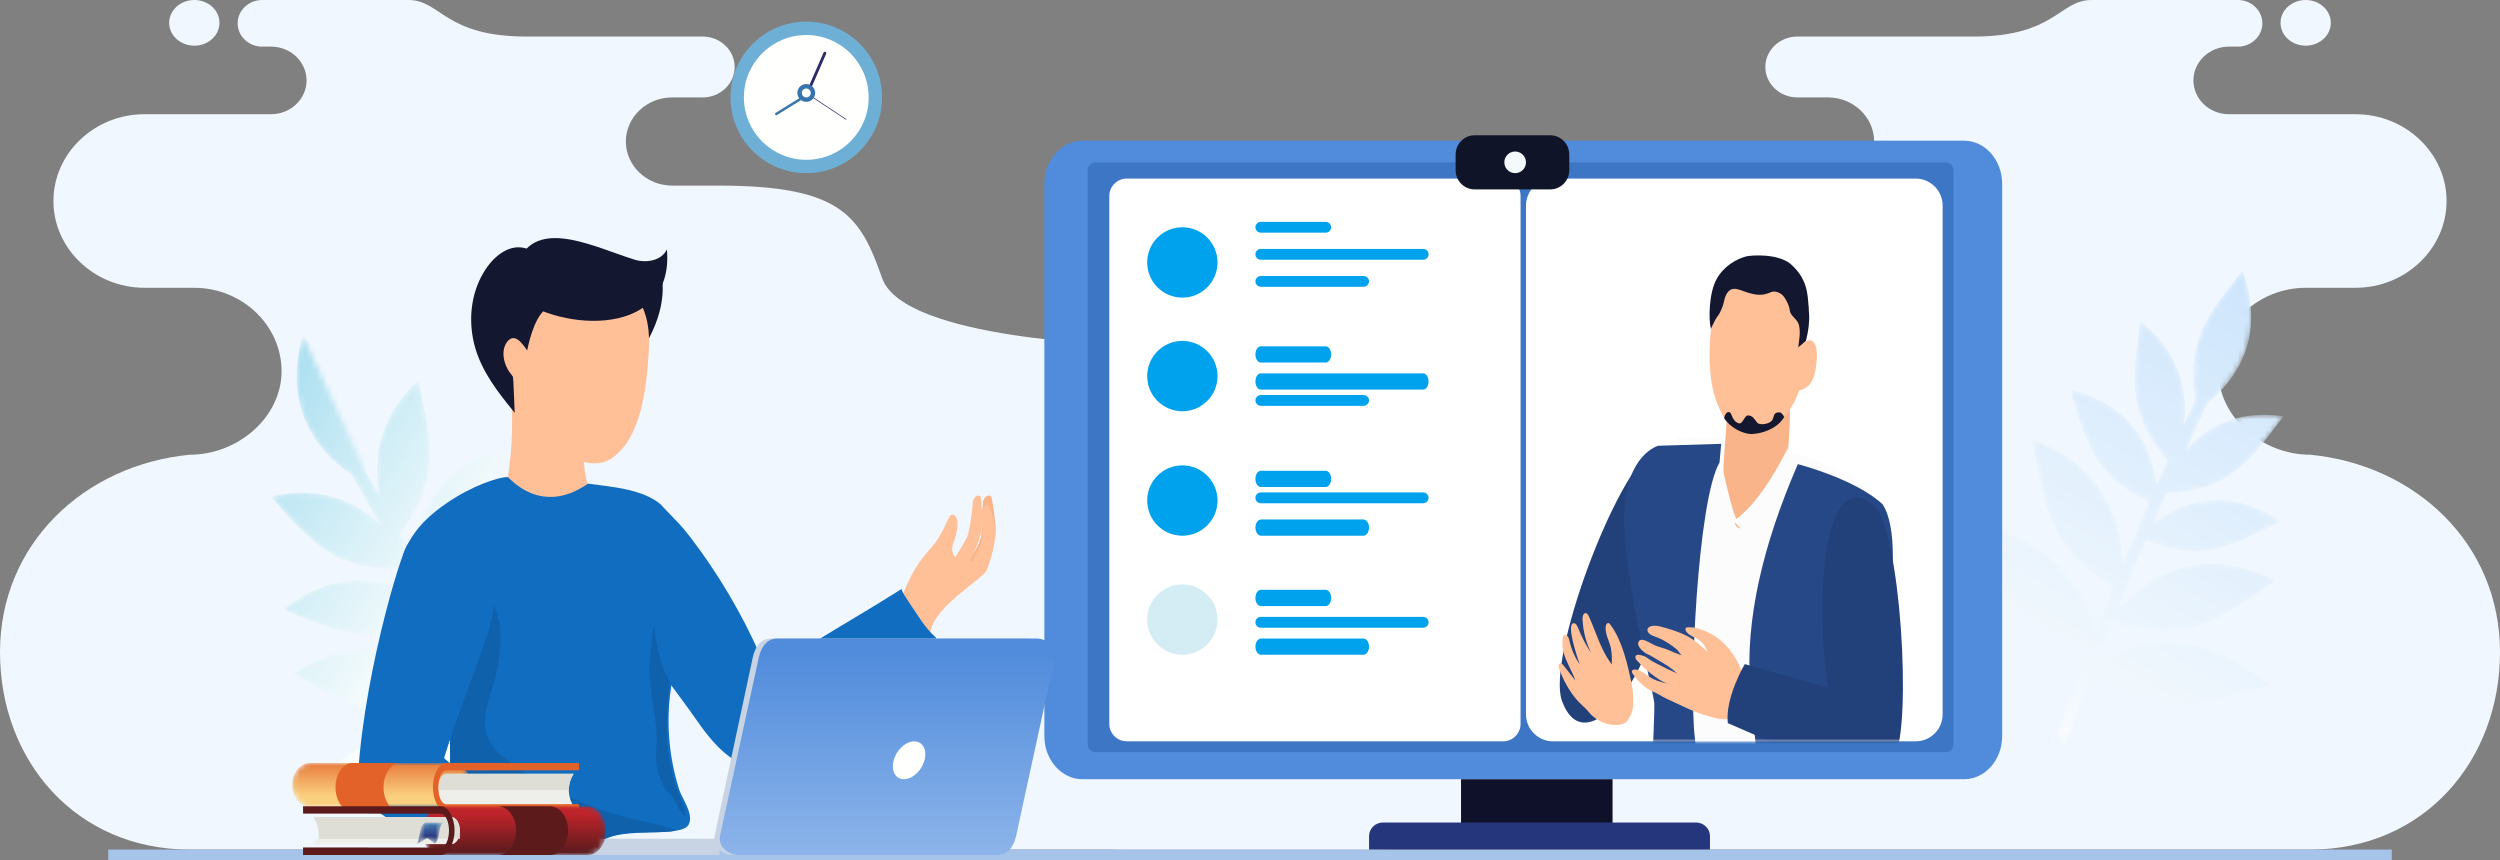 <svg xmlns="http://www.w3.org/2000/svg" xmlns:xlink="http://www.w3.org/1999/xlink" width="462px" height="159px" viewBox="0 0 462 159"><rect x="0" y="0" width="462" height="159" fill="#808080" stroke="none"/><title>30_minutes_free_illustration</title><desc>Created with Sketch.</desc><defs><path d="M17.466,24.961 C18.413,26.604 19.345,28.231 20.258,29.839 C18.926,24.108 19.223,15.973 27.272,8.314 C30.096,20.869 31.207,26.423 24.084,36.642 C24.945,38.192 25.79,39.726 26.62,41.241 C26.892,35.374 29.337,25.063 42.524,20.855 C39.846,33.141 38.511,38.671 28.439,44.585 C30.66,48.689 32.761,52.657 34.749,56.487 C34.334,49.307 36.072,37.037 50.887,30.136 C49.457,45.456 48.659,52.283 37.101,61.06 C38.61,64.02 40.05,66.888 41.416,69.662 C42.205,63.507 46.32,49.981 67,45.187 C61.164,59.41 58.418,65.638 42.665,72.207 C45.765,78.562 48.485,84.39 50.853,89.648 L49.158,92 C47.238,87.706 45.072,83.012 42.647,77.942 C28.383,87.559 21.824,86.339 7.071,83.189 C22.957,68.168 36.358,72.827 41.543,75.65 C40.353,73.185 39.102,70.638 37.79,68.008 C23.476,73.29 17.575,70.113 4.152,62.443 C20.233,52.551 32.179,61.364 36.623,65.677 C34.456,61.374 32.131,56.859 29.636,52.149 C19.016,57.44 13.829,55.437 2.355,50.682 C13.364,41.829 23.139,45.833 27.936,48.956 C26.919,47.053 25.872,45.117 24.8,43.153 C12.358,43.421 8.533,39.34 0,29.767 C9.883,27.513 16.349,31.049 20.31,35.046 C18.611,32.014 16.847,28.918 15.023,25.758 C10.611,22.868 1.697,14.946 5.935,0" id="path-1"></path><linearGradient x1="54.323%" y1="53.728%" x2="-41.587%" y2="-28.979%" id="linearGradient-3"><stop stop-color="#FFFFFE" offset="0%"></stop><stop stop-color="#65C5E5" offset="100%"></stop></linearGradient><path d="M43.707,23.86 C42.2,13.123 45.329,8.965 52.393,0 C57.36,13.417 49.81,21.399 45.998,24.402 C44.565,27.45 43.185,30.436 41.854,33.359 C45.176,29.372 50.816,25.616 60,26.917 C52.917,36.391 49.729,40.441 38.356,41.165 C37.522,43.056 36.709,44.917 35.92,46.749 C40.069,43.502 48.693,39.054 59.389,46.341 C49.271,51.609 44.684,53.856 34.604,49.819 C32.674,54.345 30.885,58.678 29.225,62.808 C32.963,58.494 43.213,49.454 58.614,57.298 C46.932,65.403 41.78,68.784 28.332,65.041 C27.328,67.562 26.375,70.004 25.468,72.365 C29.994,69.363 41.878,64.032 57.478,76.611 C44.249,80.661 38.354,82.295 24.632,74.559 C22.792,79.412 21.162,83.899 19.725,88 L18.006,85.966 C19.778,80.946 21.832,75.373 24.195,69.284 C9.337,64.468 6.372,58.955 0,46.328 C19.224,49.123 23.972,61.248 25.144,66.847 C26.188,64.19 27.29,61.438 28.451,58.597 C17.258,51.425 16.027,45.207 13.597,31.226 C27.621,36.419 30.11,47.57 30.261,54.207 C31.791,50.529 33.415,46.714 35.141,42.765 C25.517,38.113 23.889,33.128 20.542,22.037 C32.885,24.878 35.875,34.173 36.554,39.548 C37.2,38.089 37.86,36.615 38.53,35.12 C31.28,26.276 31.883,21.081 33.536,9.31 C41.445,15.729 42.315,23.189 41.519,28.565" id="path-4"></path><linearGradient x1="26.756%" y1="117.824%" x2="100.411%" y2="-74.834%" id="linearGradient-6"><stop stop-color="#FFFFFE" offset="0%"></stop><stop stop-color="#B0D6FB" offset="100%"></stop></linearGradient><path d="M86.963,0 L6.637,107.986 L0,108 L80.335,0 L86.963,0 L86.963,0 Z M148,0 L68.087,107.875 L25.824,107.951 L106.191,0 L148,0 Z" id="path-7"></path><path d="M3.324,8.1 C1.496,8.1 0,6.278 0,4.05 C0,1.823 1.496,0 3.324,0 L29.676,0 C31.503,0 33,1.823 33,4.05 C33,6.278 31.503,8.1 29.676,8.1" id="path-9"></path><linearGradient x1="50%" y1="75.643%" x2="50%" y2="-23.06%" id="linearGradient-11"><stop stop-color="#FAD07F" offset="0%"></stop><stop stop-color="#E26229" offset="100%"></stop></linearGradient><path d="M3.424,9 C1.54,9 0,6.975 0,4.499 C0,2.025 1.54,0 3.424,0 L30.576,0 C32.458,0 34,2.025 34,4.499 C34,6.975 32.458,9 30.576,9" id="path-12"></path><linearGradient x1="49.997%" y1="14.194%" x2="49.997%" y2="104.744%" id="linearGradient-14"><stop stop-color="#C0242B" offset="0%"></stop><stop stop-color="#501A1C" offset="100%"></stop></linearGradient><path d="M5,0 C3.871,0.556 4.504,2.682 3.397,3.928 L1.969,2.866 L0,4 C0.759,2.627 0.389,0.529 1.669,0" id="path-15"></path><linearGradient x1="50.02%" y1="66.453%" x2="50.02%" y2="-12.206%" id="linearGradient-17"><stop stop-color="#25367D" offset="0%"></stop><stop stop-color="#4E8EBF" offset="100%"></stop></linearGradient><linearGradient x1="50%" y1="113.739%" x2="50%" y2="7.287%" id="linearGradient-18"><stop stop-color="#95BAEC" offset="0%"></stop><stop stop-color="#518CDC" offset="100%"></stop></linearGradient><path d="M5,104 L72,104 C74.761,104 77,101.761 77,99 L77,5 C77,2.239 74.761,-5.07265313e-16 72,0 L5,0 C2.239,5.07265313e-16 -3.38176876e-16,2.239 0,5 L0,99 C-5.50001544e-16,101.761 2.239,104 5,104 Z" id="path-19"></path><path d="M3.273,3.699 C2.252,2.612 1.21,1.495 0.148,0.351 C1.21,1.267 2.252,2.383 3.273,3.699" id="path-21"></path><path d="M1.741,4.537 C1.45,2.921 1.2,1.541 1.071,0.816 C1.027,0.566 0.862,0.427 0.603,0.376 L0.999,0.136 C1.023,0.329 1.329,2.153 1.741,4.537" id="path-23"></path></defs><g id="Welcome" stroke="none" stroke-width="1" fill="none" fill-rule="evenodd"><g id="Marketing_Consulting_Page" transform="translate(-1039, -8906)"><g id="30_minutes_free_illustration" transform="translate(1039, 8906)"><g id="Group-156" fill="#F0F7FE"><path d="M35.912,8.441 C38.478,8.441 40.559,6.552 40.559,4.221 C40.559,1.889 38.478,0 35.912,0 C33.346,0 31.264,1.889 31.264,4.221 C31.264,6.552 33.346,8.441 35.912,8.441 Z M242.662,111.939 L254.364,111.939 C267.364,111.939 278,122.078 278,134.47 C278,146.862 267.364,157 254.364,157 L35.083,157 C14.033,157 0,140.583 0,120.516 C0,100.452 15.615,85.906 35.083,84.033 C43.982,84.033 52.033,77.092 52.033,68.607 C52.033,60.123 44.752,53.182 35.851,53.182 L26.699,53.182 C17.445,53.182 9.875,45.965 9.875,37.144 C9.875,28.323 17.445,21.106 26.699,21.106 L50.105,21.106 C53.708,21.106 56.655,18.296 56.655,14.862 C56.655,11.428 53.708,8.618 50.105,8.618 L48.438,8.618 C45.95,8.618 43.917,6.679 43.917,4.31 L43.917,4.309 C43.917,1.939 45.952,0 48.438,0 L64.709,0 C64.709,0 69.473,0 75.473,0 C81.473,0 82.141,6.756 97.294,6.756 C120.722,6.756 106.44,6.756 129.868,6.756 C133.111,6.756 135.766,9.287 135.766,12.379 L135.766,12.379 C135.766,15.472 133.111,18.002 129.868,18.002 L124.202,18.002 C119.502,18.002 115.656,21.668 115.656,26.149 C115.656,30.631 119.502,34.296 124.202,34.296 L132.727,34.296 C155.749,34.296 159.001,40.032 163.033,51.438 C167.065,62.845 207.943,63.764 207.943,63.764 L229.472,63.764 C236.557,63.764 242.354,69.289 242.354,76.042 C242.324,80.431 240.877,85.543 231.373,89.383 C227.054,91.129 224.361,96.348 224.361,101.107 C224.361,107.601 235.849,111.939 242.662,111.939 L242.662,111.939 Z" id="Fill-154"></path></g><g id="Group-156-Copy" transform="translate(323, 78.5) scale(-1, 1) translate(-323, -78.5) translate(184, 0)" fill="#F0F7FE"><path d="M35.912,8.441 C38.478,8.441 40.559,6.552 40.559,4.221 C40.559,1.889 38.478,0 35.912,0 C33.346,0 31.264,1.889 31.264,4.221 C31.264,6.552 33.346,8.441 35.912,8.441 Z M242.662,111.939 L254.364,111.939 C267.364,111.939 278,122.078 278,134.47 C278,146.862 267.364,157 254.364,157 L35.083,157 C14.033,157 0,140.583 0,120.516 C0,100.452 15.615,85.906 35.083,84.033 C43.982,84.033 52.033,77.092 52.033,68.607 C52.033,60.123 44.752,53.182 35.851,53.182 L26.699,53.182 C17.445,53.182 9.875,45.965 9.875,37.144 C9.875,28.323 17.445,21.106 26.699,21.106 L50.105,21.106 C53.708,21.106 56.655,18.296 56.655,14.862 C56.655,11.428 53.708,8.618 50.105,8.618 L48.438,8.618 C45.95,8.618 43.917,6.679 43.917,4.31 L43.917,4.309 C43.917,1.939 45.952,0 48.438,0 L64.709,0 C64.709,0 69.473,0 75.473,0 C81.473,0 82.141,6.756 97.294,6.756 C120.722,6.756 106.44,6.756 129.868,6.756 C133.111,6.756 135.766,9.287 135.766,12.379 L135.766,12.379 C135.766,15.472 133.111,18.002 129.868,18.002 L124.202,18.002 C119.502,18.002 115.656,21.668 115.656,26.149 C115.656,30.631 119.502,34.296 124.202,34.296 L132.727,34.296 C155.749,34.296 159.001,40.032 163.033,51.438 C167.065,62.845 207.943,63.764 207.943,63.764 L229.472,63.764 C236.557,63.764 242.354,69.289 242.354,76.042 C242.324,80.431 240.877,85.543 231.373,89.383 C227.054,91.129 224.361,96.348 224.361,101.107 C224.361,107.601 235.849,111.939 242.662,111.939 L242.662,111.939 Z" id="Fill-154"></path></g><polygon id="Rectangle" fill="#A6C3EA" points="20 157 442 157 442 159 20 159"></polygon><g id="Group-159" transform="translate(50, 62)"><mask id="mask-2" fill="white"><use xlink:href="#path-1"></use></mask><g id="Clip-158"></g><path d="M17.466,24.961 C18.413,26.604 19.345,28.231 20.258,29.839 C18.926,24.108 19.223,15.973 27.272,8.314 C30.096,20.869 31.207,26.423 24.084,36.642 C24.945,38.192 25.79,39.726 26.62,41.241 C26.892,35.374 29.337,25.063 42.524,20.855 C39.846,33.141 38.511,38.671 28.439,44.585 C30.66,48.689 32.761,52.657 34.749,56.487 C34.334,49.307 36.072,37.037 50.887,30.136 C49.457,45.456 48.659,52.283 37.101,61.06 C38.61,64.02 40.05,66.888 41.416,69.662 C42.205,63.507 46.32,49.981 67,45.187 C61.164,59.41 58.418,65.638 42.665,72.207 C45.765,78.562 48.485,84.39 50.853,89.648 L49.158,92 C47.238,87.706 45.072,83.012 42.647,77.942 C28.383,87.559 21.824,86.339 7.071,83.189 C22.957,68.168 36.358,72.827 41.543,75.65 C40.353,73.185 39.102,70.638 37.79,68.008 C23.476,73.29 17.575,70.113 4.152,62.443 C20.233,52.551 32.179,61.364 36.623,65.677 C34.456,61.374 32.131,56.859 29.636,52.149 C19.016,57.44 13.829,55.437 2.355,50.682 C13.364,41.829 23.139,45.833 27.936,48.956 C26.919,47.053 25.872,45.117 24.8,43.153 C12.358,43.421 8.533,39.34 0,29.767 C9.883,27.513 16.349,31.049 20.31,35.046 C18.611,32.014 16.847,28.918 15.023,25.758 C10.611,22.868 1.697,14.946 5.935,0 C14.407,9.03 18.173,13.229 17.466,24.961" id="Fill-157" fill="url(#linearGradient-3)" mask="url(#mask-2)"></path></g><g id="Group-162" transform="translate(362, 50)"><mask id="mask-5" fill="white"><use xlink:href="#path-4"></use></mask><g id="Clip-161"></g><path d="M43.707,23.86 C42.964,25.445 42.236,27.013 41.519,28.565 C42.315,23.189 41.445,15.729 33.536,9.31 C31.883,21.081 31.28,26.276 38.53,35.12 C37.86,36.615 37.2,38.089 36.554,39.548 C35.875,34.173 32.885,24.878 20.542,22.037 C23.889,33.128 25.517,38.113 35.141,42.765 C33.415,46.714 31.791,50.529 30.261,54.207 C30.11,47.57 27.621,36.419 13.597,31.226 C16.027,45.207 17.258,51.425 28.451,58.597 C27.29,61.438 26.188,64.19 25.144,66.847 C23.972,61.248 19.224,49.123 0,46.328 C6.372,58.955 9.337,64.468 24.195,69.284 C21.832,75.373 19.778,80.946 18.006,85.966 L19.725,88 C21.162,83.899 22.792,79.412 24.632,74.559 C38.354,82.295 44.249,80.661 57.478,76.611 C41.878,64.032 29.994,69.363 25.468,72.365 C26.375,70.004 27.328,67.562 28.332,65.041 C41.78,68.784 46.932,65.403 58.614,57.298 C43.213,49.454 32.963,58.494 29.225,62.808 C30.885,58.678 32.674,54.345 34.604,49.819 C44.684,53.856 49.271,51.609 59.389,46.341 C48.693,39.054 40.069,43.502 35.92,46.749 C36.709,44.917 37.522,43.056 38.356,41.165 C49.729,40.441 52.917,36.391 60,26.917 C50.816,25.616 45.176,29.372 41.854,33.359 C43.185,30.436 44.565,27.45 45.998,24.402 C49.81,21.399 57.36,13.417 52.393,0 C45.329,8.965 42.2,13.123 43.707,23.86" id="Fill-160" fill="url(#linearGradient-6)" mask="url(#mask-5)"></path></g><g id="Group-165" transform="translate(193, 26)" fill="#518CDC"><path d="M7.028,0 L169.972,0 C173.838,0 177,3.585 177,7.966 L177,110.033 C177,114.414 173.838,118 169.972,118 L7.028,118 C3.162,118 0,114.414 0,110.033 L0,7.966 C0,3.585 3.162,0 7.028,0" id="Fill-163"></path></g><path d="M359.548,30 C360.347,30 361,30.658 361,31.464 L361,137.535 C361,138.341 360.347,139 359.548,139 L202.452,139 C201.654,139 201,138.341 201,137.535 L201,31.464 C201,30.658 201.654,30 202.452,30 L359.548,30 Z" id="Fill-166" fill="#3C76C5"></path><g id="Group-171" transform="translate(207, 31)"><mask id="mask-8" fill="white"><use xlink:href="#path-7"></use></mask><g id="Clip-170"></g></g><path d="M208.248,33 L277.754,33 C279.539,33 281,34.443 281,36.207 L281,133.794 C281,135.557 279.539,137 277.754,137 L208.248,137 C206.461,137 205,135.557 205,133.794 L205,36.207 C205,34.443 206.461,33 208.248,33" id="Fill-172" fill="#FFFFFF"></path><path d="M218.5,108 C222.089,108 225,110.91 225,114.5 C225,118.089 222.089,121 218.5,121 C214.91,121 212,118.089 212,114.5 C212,110.91 214.91,108 218.5,108" id="Fill-173" fill="#D4EDF4"></path><path d="M233.008,109 L244.991,109 C245.546,109 246,109.675 246,110.501 C246,111.325 245.546,112 244.991,112 L233.008,112 C232.454,112 232,111.325 232,110.501 C232,109.675 232.454,109 233.008,109" id="Fill-174" fill="#00A2ED"></path><path d="M232.996,114 L263.004,114 C263.551,114 264,114.45 264,115 C264,115.55 263.551,116 263.004,116 L232.996,116 C232.449,116 232,115.55 232,115 C232,114.45 232.449,114 232.996,114" id="Fill-175" fill="#00A2ED"></path><path d="M233.052,118 L251.948,118 C252.526,118 253,118.675 253,119.499 C253,120.325 252.526,121 251.948,121 L233.052,121 C232.474,121 232,120.325 232,119.499 C232,118.675 232.474,118 233.052,118" id="Fill-176" fill="#00A2ED"></path><g id="Group-28" transform="translate(54, 44)"><g id="Group-51" transform="translate(12, 0)"><path d="M53.359,19.541 C53.468,17.35 52.744,15.124 51.414,13.548 C53.341,12.207 55.349,9.902 56.454,7.647 C56.269,8.028 57.416,12.582 53.359,19.541" id="Fill-28" fill="#131730"></path><path d="M112.55,61.173 C113.466,59.682 115.262,55.267 115.414,53.83 C115.56,52.393 115.397,48.455 115.259,47.883 C115.12,47.311 113.824,47.447 113.737,49.16 C113.677,50.31 113.387,52.713 112.944,54.594 C112.694,55.646 111.42,57.475 110.414,59.167 L112.55,61.173" id="Fill-29" fill="#FFC098"></path><path d="M115.554,62.023 C116.422,60.358 117.981,55.547 118,54.032 C118.018,52.516 117.417,48.429 117.202,47.848 C116.99,47.268 115.548,47.563 115.625,49.358 C115.68,50.563 115.603,53.103 115.306,55.116 C115.137,56.243 113.897,58.296 112.943,60.178 L115.554,62.023" id="Fill-30" fill="#FAB488"></path><path d="M110.237,56.2 C111.349,53.104 111.097,51.324 110.033,51.122 C109.163,50.96 108.714,54.255 106.117,57.156 C103.712,59.835 102.065,62.429 100.654,66.464 C98.775,71.851 104.936,78.125 105.965,72.657 C106.861,67.874 115.568,63.079 116.318,61.413 C117.068,59.751 118.039,55.812 117.999,54.333 C117.953,52.854 116.993,50.076 116.769,49.52 C116.545,48.964 115.206,49.322 115.352,51.068 C115.447,52.241 115.717,53.546 115.513,55.521 C115.401,56.627 114.62,57.86 113.801,59.742 C110.973,60.114 109.266,58.617 110.237,56.2" id="Fill-31" fill="#FFC098"></path><path d="M28.16,26.338 C28.898,32.345 28.782,38.448 27.814,44.419 L33.014,55.226 L42.986,46.382 C42.298,45.415 41.506,40.544 42.11,39.522" id="Fill-33" fill="#FFC098"></path><path d="M51.23,48.433 C55.509,48.291 58.945,51.838 61.558,55.255 C66.695,61.966 71.035,69.294 74.454,77.031 C74.823,77.869 75.304,78.814 76.193,79.011 C76.899,79.165 77.6,78.778 78.222,78.406 C83.975,74.942 89.731,71.48 95.484,68.019 C96.449,67.437 100.601,64.852 100.601,64.852 C100.601,64.852 100.686,65.413 101.873,67.136 C103.545,69.559 104.794,71.908 107.043,73.906 C98.05,81.691 88.681,89.042 78.987,95.918 C72.073,100.823 66.619,94.658 62.851,89.246 C58.45,82.916 53.482,77.132 50.008,70.158 C48.017,66.157 46.439,61.585 47.589,57.265 C48.407,54.181 50.541,51.558 51.23,48.433" id="Fill-35" fill="#116DC0"></path><path d="M58.03,95.57 C57.372,91.28 57.384,86.885 58.084,82.604 C58.772,78.403 56.642,74.244 56.394,69.996 C56.202,66.704 56.388,63.406 56.356,60.111 C56.329,57.312 56.087,54.517 55.747,51.739 C56.214,51.723 57.124,51.723 58.478,51.739 L56.025,49.154 C52.753,46.428 47.261,45.977 42.664,45.377 C33.8,51.536 28.116,44.173 27.814,44.164 C26.166,44.122 21.021,45.83 16.292,49.154 C11.564,52.479 10.375,54.849 9.477,56.301 C8.49,57.894 8.133,59.795 7.941,61.661 C7.167,69.172 15.38,72.643 16.292,80.135 C17.081,86.609 17.344,93.145 17.075,99.664 C16.945,102.795 16.641,106.084 14.892,108.68 C23.353,109.581 29.719,109.367 37.647,112.513 C41.027,113.853 43.984,112.073 45.021,111.414 C49.301,108.686 59.927,110.915 61.262,108.386 C62.284,106.446 60.075,103.68 59.508,101.898 C58.852,99.83 58.355,97.712 58.03,95.57 Z" id="Fill-41" fill="#116DC0"></path><path d="M58.907,101.369 C58.293,99.288 57.829,97.156 57.525,95 C56.9,90.614 57.367,85.382 57.768,81.917 C57.832,81.373 55.8,80.111 54.841,71.368 C54.764,71.877 54.689,72.385 54.617,72.893 C54.556,73.428 54.509,73.964 54.446,74.499 C54.263,76.092 54.1,77.689 53.943,79.283 C54.07,81.136 54.214,82.987 54.476,84.823 C54.919,87.932 55.56,90.97 55.281,94.077 C55.035,96.836 55.471,99.889 57.182,102.066 C57.743,102.78 58.44,103.393 58.827,104.233 C59.393,105.465 59.833,106.057 60.668,107.053 C60.867,105.193 59.366,102.924 58.907,101.369" id="Fill-42" fill="#0F61AB"></path><path d="M54.246,109.805 C55.885,109.802 57.504,109.787 59,109.507 C56.616,108.479 54.026,108.055 51.495,107.477 C43.138,105.575 35.18,101.939 28.274,96.863 C26.602,95.638 24.93,94.246 24.14,92.329 C22.784,89.053 24.366,85.402 25.335,81.995 C26.238,78.824 26.608,75.5 26.42,72.207 C26.167,67.697 22.405,62.582 19.496,59.339 C18.119,57.801 16.551,56.466 14.909,55.226 C14.751,55.956 14.608,56.692 14.534,57.431 C13.753,64.966 15.389,72.511 16.31,80.028 C17.106,86.523 17.371,93.08 17.1,99.62 C16.969,102.762 16.662,106.061 14.897,108.666 C23.433,109.57 29.856,109.355 37.856,112.511 C41.266,113.856 44.249,112.07 45.296,111.406 C47.886,109.766 51.105,109.811 54.246,109.805" id="Fill-43" fill="#0F61AB"></path><path d="M23.337,75.399 C24.791,71.242 26.157,66.691 24.744,62.519 C23.705,59.456 21.134,56.946 18.032,55.973 C14.935,55 13.662,53.341 11.043,55.26 L9.179,56.99 C8.179,57.951 0.466,82.835 0,102.965 C2.449,105.074 6.286,107.788 10.555,110.607 C19.701,110.93 29.625,111.612 33.8,110.967 C25.649,103.708 16.02,96.25 16.069,96.085 C18.21,89.119 20.929,82.277 23.337,75.399 Z" id="Fill-44" fill="#116DC0"></path><path d="M51.748,33.92 C50.81,36.568 49.355,39.138 47.061,40.695 C42.827,43.569 35.823,39.255 33.407,35.492 C29.869,29.985 24.488,24.614 25.286,17.827 C26.168,10.333 34.771,3.256 42.17,4.408 C47.692,5.264 52.466,9.884 53.603,15.466 C54.094,17.862 53.962,20.336 53.77,22.771 C53.53,25.771 53.194,28.786 52.431,31.686 C52.236,32.438 52.008,33.186 51.748,33.92 Z" id="Fill-48" fill="#FFC098"></path><path d="M29.136,10.659 C37.872,17.503 58.671,18.37 57.244,2.089 C56.258,4.186 53.44,4.657 51.264,3.983 C42.819,1.378 30.122,-5.623 28.657,8.93" id="Fill-50" fill="#131730"></path><path d="M23.742,5.764 C21.269,9.513 20.588,14.126 21.392,18.475 C22.257,23.165 24.868,26.987 27.819,30.676 C28.148,31.084 28.476,31.491 28.804,31.899 L29.117,32.286 C29.007,30.239 28.887,25.872 28.798,25.644 L28.396,25.072 C27.098,23.534 26.473,20.801 27.712,19.185 C29.047,17.45 30.433,19.296 31.415,20.777 C31.931,18.265 33.109,13.862 35.45,12.705 L36.063,12.295 C36.438,11.827 36.152,11.156 35.882,10.622 C34.704,8.315 34.643,3.597 32.145,2.293 C28.933,0.615 25.896,2.77 24.055,5.311 L23.742,5.764" id="Fill-51" fill="#131730"></path></g><path d="M50.549,111 L79,111 L79,114 L49,114 L49,112.499 C49,111.674 49.697,111 50.549,111" id="Fill-192" fill="#C8D3E3"></path><g id="Group-195" transform="translate(0, 97)"><mask id="mask-10" fill="white"><use xlink:href="#path-9"></use></mask><g id="Clip-194"></g><path d="M3.324,0 L29.676,0 C31.503,0 33,1.823 33,4.05 C33,6.278 31.503,8.1 29.676,8.1 L3.324,8.1 C1.496,8.1 0,6.278 0,4.05 C0,1.823 1.496,0 3.324,0" id="Fill-193" fill="url(#linearGradient-11)" mask="url(#mask-10)"></path></g><path d="M11.123,97 L20,97 C18.282,97 16.877,99.026 16.877,101.5 C16.877,103.976 18.282,106 20,106 L11.123,106 C9.405,106 8,103.976 8,101.5 C8,99.026 9.405,97 11.123,97" id="Fill-196" fill="#E26229"></path><path d="M28.436,105 L52,105 C51.023,103.455 50.641,101.259 52,99 L28.436,99 C27.648,99 27,100.351 27,101.999 C27,103.647 27.648,105 28.436,105" id="Fill-197" fill="#EEEFEB"></path><path d="M51.12,102 C51.102,101.054 51.354,100.034 52,99 L28.436,99 C27.648,99 27,100.301 27,101.888 C27,101.927 27,101.963 27.002,102 L51.12,102" id="Fill-198" fill="#DEDED7"></path><path d="M53,106 L28.362,106 C27.214,106.002 26,103.949 26,101.473 C26,98.997 27.214,97 28.362,97 L53,97 L52.988,98.348 L28.442,98.372 C27.645,98.372 26.991,99.781 26.991,101.5 C26.991,103.219 27.645,104.63 28.442,104.63 L52.988,104.607 L53,106" id="Fill-199" fill="#E26229"></path><g id="Group-202" transform="translate(24, 105)"><mask id="mask-13" fill="white"><use xlink:href="#path-12"></use></mask><g id="Clip-201"></g><path d="M30.576,0 L3.424,0 C1.54,0 0,2.025 0,4.499 C0,6.975 1.54,9 3.424,9 L30.576,9 C32.458,9 34,6.975 34,4.499 C34,2.025 32.458,0 30.576,0" id="Fill-200" fill="url(#linearGradient-14)" mask="url(#mask-13)"></path></g><path d="M47.616,105 L38,105 C39.861,105 41.384,107.025 41.384,109.499 L41.384,109.501 C41.384,111.975 39.861,114 38,114 L47.616,113.998 C49.477,113.998 51,111.975 51,109.499 C51,107.025 49.479,105 47.616,105" id="Fill-203" fill="#5C1A1B"></path><path d="M29.45,112 L4,112 C5.054,110.712 5.467,108.883 4,107 L29.45,107 C30.302,107 31,108.126 31,109.499 C31,110.874 30.302,112 29.45,112" id="Fill-204" fill="#EEEFEB"></path><path d="M4.951,111 C4.97,109.741 4.697,108.379 4,107 L29.45,107 C30.302,107 31,108.735 31,110.851 C31,110.902 31,110.951 31,111 L4.951,111" id="Fill-205" fill="#DEDED7"></path><path d="M2,114 L27.55,114 C28.74,114.002 30,111.949 30,109.473 C30,106.999 28.74,105 27.55,105 L2,105 L2.01,106.348 L27.468,106.372 C28.294,106.373 28.972,107.781 28.972,109.5 C28.972,111.22 28.294,112.63 27.468,112.63 L2.01,112.607 L2,114" id="Fill-206" fill="#5C1A1B"></path><g id="Group-209" transform="translate(23, 108)"><mask id="mask-16" fill="white"><use xlink:href="#path-15"></use></mask><g id="Clip-208"></g><path d="M5,0 C3.78,0 2.89,0 1.669,0 C0.389,0.529 0.759,2.627 0,4 L1.969,2.866 L3.397,3.928 C4.504,2.682 3.871,0.556 5,0" id="Fill-207" fill="url(#linearGradient-17)" mask="url(#mask-16)"></path></g><path d="M88.42,74 L135.634,74 C137.456,74 139.347,75.623 138.946,77.501 L131.89,110.499 C131.488,112.377 130.4,114 128.578,114 L81.364,114 C79.544,114 77.652,112.377 78.055,110.499 L85.109,77.501 C85.511,75.623 86.6,74 88.42,74" id="Fill-289" fill="#C8D3E3"></path><g id="Group-292" transform="translate(79, 74)" fill="url(#linearGradient-18)"><path d="M10.591,0 L58.579,0 C60.431,0 62.353,1.623 61.945,3.501 L54.775,36.499 C54.367,38.377 53.261,40 51.409,40 L3.421,40 C1.571,40 -0.353,38.377 0.055,36.499 L7.227,3.501 C7.635,1.623 8.741,0 10.591,0" id="Fill-290"></path></g><path d="M115.32,93.033 C116.808,93.293 117.422,95.058 116.693,96.972 C115.963,98.887 114.167,100.229 112.68,99.967 C111.192,99.707 110.578,97.942 111.307,96.028 C112.037,94.111 113.833,92.771 115.32,93.033" id="Fill-293" fill="#FFFFFE"></path></g><polygon id="Fill-210" fill="#0F112B" points="270 155 298 155 298 144 270 144"></polygon><path d="M255.573,152 L313.427,152 C314.843,152 316,153.124 316,154.5 L316,157 L253,157 L253,154.5 C253,153.124 254.158,152 255.573,152" id="Fill-211" fill="#25367D"></path><path d="M218.5,42 C222.089,42 225,44.91 225,48.5 C225,52.09 222.089,55 218.5,55 C214.91,55 212,52.09 212,48.5 C212,44.91 214.91,42 218.5,42" id="Fill-212" fill="#00A2ED"></path><path d="M233.008,41 L244.991,41 C245.546,41 246,41.45 246,42 L246,42 C246,42.55 245.546,43 244.991,43 L233.008,43 C232.454,43 232,42.55 232,42 L232,42 C232,41.45 232.454,41 233.008,41" id="Fill-213" fill="#00A2ED"></path><path d="M232.996,46 L263.004,46 C263.551,46 264,46.45 264,47 L264,47 C264,47.55 263.551,48 263.004,48 L232.996,48 C232.449,48 232,47.55 232,47 L232,47 C232,46.45 232.449,46 232.996,46" id="Fill-214" fill="#00A2ED"></path><path d="M233.052,51 L251.948,51 C252.526,51 253,51.45 253,52 L253,52 C253,52.55 252.526,53 251.948,53 L233.052,53 C232.474,53 232,52.55 232,52 L232,52 C232,51.45 232.474,51 233.052,51" id="Fill-215" fill="#00A2ED"></path><path d="M218.5,63 C222.089,63 225,65.91 225,69.5 C225,73.09 222.089,76 218.5,76 C214.91,76 212,73.09 212,69.5 C212,65.91 214.91,63 218.5,63" id="Fill-216" fill="#00A2ED"></path><path d="M218.5,86 C222.089,86 225,88.911 225,92.5 C225,96.09 222.089,99 218.5,99 C214.91,99 212,96.09 212,92.5 C212,88.911 214.91,86 218.5,86" id="Fill-217" fill="#00A2ED"></path><path d="M233.008,64 L244.991,64 C245.546,64 246,64.675 246,65.5 L246,65.5 C246,66.325 245.546,67 244.991,67 L233.008,67 C232.454,67 232,66.325 232,65.5 L232,65.5 C232,64.675 232.454,64 233.008,64" id="Fill-218" fill="#00A2ED"></path><path d="M233.008,87 L244.991,87 C245.546,87 246,87.674 246,88.501 C246,89.325 245.546,90 244.991,90 L233.008,90 C232.454,90 232,89.325 232,88.501 C232,87.674 232.454,87 233.008,87" id="Fill-219" fill="#00A2ED"></path><path d="M232.996,69 L263.004,69 C263.551,69 264,69.675 264,70.5 L264,70.5 C264,71.325 263.551,72 263.004,72 L232.996,72 C232.449,72 232,71.325 232,70.5 L232,70.5 C232,69.675 232.449,69 232.996,69" id="Fill-220" fill="#00A2ED"></path><path d="M232.996,91 L263.004,91 C263.551,91 264,91.45 264,92 C264,92.551 263.551,93 263.004,93 L232.996,93 C232.449,93 232,92.551 232,92 C232,91.45 232.449,91 232.996,91" id="Fill-221" fill="#00A2ED"></path><path d="M233.052,73 L251.948,73 C252.526,73 253,73.45 253,74 L253,74 C253,74.55 252.526,75 251.948,75 L233.052,75 C232.474,75 232,74.55 232,74 L232,74 C232,73.45 232.474,73 233.052,73" id="Fill-222" fill="#00A2ED"></path><path d="M233.052,96 L251.948,96 C252.526,96 253,96.675 253,97.499 L253,97.501 C253,98.325 252.526,99 251.948,99 L233.052,99 C232.474,99 232,98.325 232,97.501 L232,97.499 C232,96.675 232.474,96 233.052,96" id="Fill-223" fill="#00A2ED"></path><g id="Group-73" transform="translate(282, 33)"><mask id="mask-20" fill="white"><use xlink:href="#path-19"></use></mask><use id="Mask" fill="#FFFFFF" xlink:href="#path-19"></use><g mask="url(#mask-20)"><g transform="translate(39.599, 119.019) rotate(-3) translate(-39.599, -119.019) translate(7.599, 13.019)"><path d="M0.266,81.771 C2.67,89.745 9.216,85.364 13.717,78.356 C19.917,68.692 26.122,47.689 25.353,42.432 C24.582,37.176 20.016,35.914 20.016,35.914 C12.343,40.098 -2.138,73.798 0.266,81.771 Z" id="Fill-40" fill="#22407A"></path><path d="M18.073,147 C18.668,157.742 21.27,211.078 21.27,211.078 C28.16,212.57 32.541,211.078 32.541,211.078 C34.807,170.182 34.74,158.422 35.392,152.323 C36.042,146.225 36.845,128.595 36.845,128.595 C41.702,118.475 36.621,105.305 34.225,102.133 C31.827,98.963 19.107,103.493 19.107,103.493 C19.107,103.493 17.477,136.257 18.073,147 Z" id="Fill-42" fill="#2B478B"></path><path d="M34.137,140.867 C36.725,149.527 39.053,174.916 40.155,179.345 C41.257,183.774 42.604,211.128 42.604,211.128 C48.557,212.508 53.206,211.128 53.206,211.128 C53.08,185.51 53.75,164.689 53.206,157.661 C52.661,150.634 53.422,129.813 53.422,129.813 C55.879,120.12 56.026,118.882 53.422,112.444 C50.819,106.004 39.624,100.903 29.903,106.217 C29.903,106.217 31.546,132.209 34.137,140.867 Z" id="Fill-44" fill="#2B478B"></path><path d="M60.458,47.793 C67.216,56.761 57.409,72.611 55.057,82.163 C52.709,91.714 56.143,115.695 56.136,117.996 C45.651,125.234 20.393,126.149 17.559,115.356 C16.387,103.609 18.972,89.662 19.111,82.792 C18.771,68.03 12.616,38.812 24.333,34.441 C33.184,34.033 53.704,38.823 60.458,47.793 Z" id="Fill-45" fill="#FCFCFC"></path><g id="Group-65" stroke-width="1" fill="none" transform="translate(28.342, 0)"><g id="Group-873" transform="translate(14.092, 3.825) rotate(9) translate(-14.092, -3.825) translate(12.322, 1.602)"><mask id="mask-22" fill="white"><use xlink:href="#path-21"></use></mask><g id="Clip-872"></g><path d="M3.273,3.699 C2.252,2.612 1.21,1.495 0.148,0.351 C1.21,1.267 2.252,2.383 3.273,3.699" id="Fill-871" mask="url(#mask-22)"></path></g><path d="M4.198,41.234 C4.511,45.473 6.827,52.191 8.41,52.005 C9.99,51.828 16.173,44.793 15.842,39.39 C15.617,33.943 15.596,30.918 15.129,28.315 C14.663,25.733 3.162,27.753 3.162,27.753 C4.154,31.014 3.884,36.995 4.198,41.234 Z" id="Fill-883" fill="#F9B589" transform="translate(9.508, 39.505) rotate(9) translate(-9.508, -39.505) "></path><g id="Group-890" transform="translate(19.201, 22.874) rotate(9) translate(-19.201, -22.874) translate(17.874, 20.207)"><mask id="mask-24" fill="white"><use xlink:href="#path-23"></use></mask><g id="Clip-889"></g><path d="M1.741,4.537 C1.45,2.921 1.2,1.541 1.071,0.816 C1.027,0.566 0.862,0.427 0.603,0.376 L0.999,0.136 C1.023,0.329 1.329,2.153 1.741,4.537" id="Fill-888" mask="url(#mask-24)"></path></g><path d="M3.067,10.567 C3.883,7.554 9.257,4.643 10.565,4.57 C18.636,4.099 19.334,10.336 19.75,16.779 C21.516,15.34 22.404,17.489 22.401,20.06 C22.405,22.024 22.407,24.876 19.768,25.748 C19.026,28.821 18.14,29.765 17.094,31.749 C15.778,33.576 13.408,34.474 11.721,34.651 C9.947,34.838 7.038,33.488 6.253,31.823 C5.139,30.28 4.318,28.713 3.582,26.261 C2.392,22.034 1.856,15.281 3.067,10.567 Z" id="Fill-910" fill="#FFC098" transform="translate(12.392, 19.606) rotate(9) translate(-12.392, -19.606) "></path><path d="M14.256,3.44 C12.279,3.421 13.287,8.94 13.668,9.11 C14.688,8.35 15.684,8.898 15.962,9.02 C16.519,9.228 17.704,10.782 17.932,11.98 C18.071,12.712 19.251,13.292 19.697,14.056 C20.408,15.273 20.164,17.497 20.173,18.509 L21.464,17.143 C21.747,15.187 21.757,13.478 21.493,12.015 C21.098,9.821 20.635,9.478 19.912,8.004 C19.189,6.529 16.233,3.459 14.256,3.44 Z" id="Fill-911" fill="#131730" transform="translate(17.378, 10.974) rotate(9) translate(-17.378, -10.974) "></path><path d="M4.131,6.756 C5.254,4.096 7.506,2.656 9.066,2.035 C9.949,1.683 14.854,0.819 17.445,2.546 C20.696,4.843 21.148,7.528 21.571,10.087 C21.857,11.812 19.942,11.653 19.306,10.357 C18.972,9.676 18.565,7.286 16.99,6.836 C15.415,6.387 14.82,8.693 12.125,8.82 C9.43,8.946 7.728,7.37 6.563,8.766 C5.899,9.607 5.988,10.728 5.796,11.523 C5.604,12.318 5.316,13.189 4.954,13.68 C4.721,13.995 4.044,16.01 4.044,16.01 C3.374,14.15 3.007,9.417 4.131,6.756 Z" id="Fill-916" fill="#131730" transform="translate(12.505, 8.758) rotate(9) translate(-12.505, -8.758) "></path><path d="M4.536,32.095 C4.418,31.954 4.81,30.395 5.557,30.977 C5.68,31.073 6.069,31.823 6.134,31.91 C6.611,32.548 6.863,32.568 7.228,32.72 C8.106,32.95 8.118,31.074 8.934,31.082 C9.749,31.089 10.113,31.687 10.641,32.223 C11.169,32.759 12.765,32.281 13.227,31.723 C13.821,31.045 13.241,30.169 14.378,29.939 C14.905,29.832 15.252,30.288 15.527,30.693 C15.053,31.731 14.27,32.559 13.117,33.271 C11.998,33.983 10.426,34.453 9.48,34.471 C8.534,34.49 6.126,34.006 4.536,32.095 Z" id="Path-7" fill="#131730" transform="translate(10.021, 32.197) rotate(9) translate(-10.021, -32.197) "></path></g><path d="M24.439,89.879 C25.064,98.694 25.326,127.194 25.326,127.194 C17.843,123.572 14.56,116.93 14.56,113.911 C14.56,110.891 17.379,85.097 17.287,83.025 C17.196,80.949 12.56,58.077 13.611,47.45 C14.661,36.824 20.522,35.657 20.522,35.657 L32.146,35.914 L31.656,39.343 C27.205,46.143 23.813,81.063 24.439,89.879 Z" id="Fill-46" fill="#274887"></path><path d="M35.147,80.924 C35.396,93.133 38.035,128.691 38.035,128.691 C50.781,125.728 59.466,122.29 61.948,118.143 C56.489,104.393 54.503,95.148 55.621,91.236 C56.736,87.324 66.367,57.503 61.365,48.649 C56.613,43.705 46.092,40.403 46.092,40.403 C38.746,55.203 34.9,68.715 35.147,80.924 Z" id="Fill-51" fill="#274887"></path><path d="M45.602,39.413 C45.602,39.413 42.584,46.167 41.498,49.149 C40.409,52.129 37.549,54.619 37.549,54.619 L33.641,50.249 C39.028,47.327 44.446,37.242 44.446,37.242 C44.491,37.5 45.602,39.413 45.602,39.413 Z" id="Fill-52" fill="#FCFCFC"></path><path d="M34.388,50.296 C32.166,52.526 30.672,53.122 30.672,53.122 C30.672,53.122 30.374,44.391 31.985,40.419 C32.303,39.997 33.235,48.215 34.388,50.296 Z" id="Fill-53" fill="#FCFCFC"></path><path d="M28.337,70.818 C27.629,70.394 26.876,70.041 26.087,69.771 C25.722,69.644 25.37,69.526 24.98,69.513 C24.685,69.502 24.08,69.348 23.847,69.548 C23.694,69.679 23.733,69.91 23.816,70.085 C24.139,70.762 24.904,71.148 25.595,71.522 C26.781,72.168 27.234,73.093 27.633,74.163 C26.488,73.09 25.442,71.909 24.053,71.081 C22.693,70.271 21.177,69.717 19.656,69.204 C18.993,68.98 18.292,68.759 17.595,68.86 C16.793,68.977 16.452,69.573 16.993,70.175 C17.465,70.698 18.275,70.893 18.9,71.226 C19.74,71.673 20.526,72.202 21.244,72.802 C21.575,73.079 21.944,73.369 22.2,73.709 C22.387,73.953 22.616,74.476 22.928,74.601 C22.068,74.26 21.228,73.877 20.411,73.456 C19.695,73.086 18.948,72.908 18.212,72.575 C17.57,72.284 16.982,71.849 16.345,71.538 C16.005,71.372 15.588,71.212 15.248,71.381 C14.997,71.506 14.87,71.784 14.881,72.046 C14.889,72.308 15.013,72.556 15.161,72.78 C15.533,73.344 16.072,73.8 16.701,74.114 C17.264,74.397 17.703,74.759 18.232,75.096 C18.895,75.521 19.549,75.954 20.178,76.423 C20.488,76.658 20.794,76.901 21.088,77.155 C21.326,77.362 21.604,77.763 21.884,77.904 C20.578,77.255 19.3,76.555 18.055,75.807 C17.59,75.527 17.089,75.251 16.684,74.904 C16.191,74.479 15.617,74.171 14.948,74.059 C14.785,74.031 14.604,74.018 14.462,74.095 C14.276,74.195 14.211,74.424 14.256,74.618 C14.3,74.812 14.429,74.98 14.556,75.139 C15.312,76.078 16.153,76.96 17.092,77.746 C17.935,78.455 19.082,79.446 20.215,79.715 C18.636,79.342 17.228,78.786 16.035,77.766 C15.485,77.294 14.867,76.825 14.12,76.737 C13.895,76.71 13.627,76.738 13.511,76.917 C13.385,77.106 13.5,77.348 13.622,77.539 C14.448,78.837 15.683,80.326 17.18,80.992 C17.999,81.357 18.725,81.944 19.515,82.372 C20.368,82.836 21.244,83.266 22.089,83.744 C24.067,84.859 26.556,85.98 28.788,86.555 C29.429,86.72 30.107,86.804 30.771,86.79 C31.479,86.776 31.862,86.64 32.391,86.226 C33.323,85.497 33.924,84.448 34.195,83.359 C34.516,82.066 34.403,80.709 34.106,79.41 C33.989,78.892 33.843,78.373 33.668,77.856 C32.727,75.076 30.959,72.395 28.337,70.818 Z" id="Fill-96" fill="#FFC098"></path><path d="M9.949,68.212 C9.861,68.08 9.763,67.944 9.625,67.904 C9.303,67.811 9.077,68.274 9.043,68.651 C8.941,69.739 9.361,70.785 9.659,71.825 C9.97,72.923 9.945,74.271 9.814,75.589 L9.613,75.252 C7.991,72.787 7.183,69.414 6.096,66.57 C5.97,66.24 5.782,65.859 5.47,65.842 C5.032,65.819 4.859,66.484 4.86,66.987 C4.866,69.273 5.275,71.28 6.163,73.336 C5.277,71.832 4.535,70.216 3.961,68.525 C3.818,68.112 3.612,67.627 3.228,67.595 C1.661,67.466 3.637,74.41 3.934,75.269 C3.116,73.993 2.543,72.507 2.271,70.951 C2.218,70.652 2.172,70.342 2.033,70.079 C1.872,69.778 1.454,69.485 1.202,69.8 C0.99,70.062 0.947,70.785 0.922,71.125 C0.848,72.144 1.063,73.174 1.385,74.117 C1.856,75.497 2.548,76.771 2.945,78.179 C2.259,77.204 1.573,76.231 0.887,75.256 C0.745,75.052 0.559,74.826 0.332,74.863 C0.031,74.912 -0.058,75.382 0.036,75.712 C0.678,77.933 1.677,80.026 3.034,81.778 C3.697,82.635 4.526,83.305 5.155,84.176 C5.791,85.055 6.676,85.733 7.586,86.176 C8.551,86.643 9.608,86.86 10.653,86.772 C11.463,86.703 11.936,86.493 12.41,85.767 C12.817,85.139 13.222,84.388 13.32,83.596 C13.494,82.189 13.515,80.776 13.302,79.371 C12.738,75.645 11.976,71.271 9.949,68.212 Z" id="Fill-97" fill="#FFC098"></path><path d="M49.434,81.929 C47.931,62.176 51.415,41.174 59.668,48.704 C64.425,53.043 64.707,89.963 61.042,95.42 C57.375,100.875 41.658,93.035 30.665,87.519 C30.384,82.753 34.371,76.794 34.371,76.794 L49.434,81.929 Z" id="Fill-98" fill="#22407A"></path></g></g></g><path d="M272.499,25 L286.499,25 C288.424,25 290,26.595 290,28.545 L290,31.455 C290,33.405 288.424,35 286.499,35 L272.499,35 C270.574,35 269,33.405 269,31.455 L269,28.545 C269,26.595 270.574,25 272.499,25" id="Fill-277" fill="#0F1429"></path><path d="M279.999,28 C281.105,28 282,28.896 282,30 C282,31.105 281.105,32 279.999,32 C278.895,32 278,31.105 278,30 C278,28.896 278.895,28 279.999,28" id="Fill-281" fill="#F4FAFB"></path><g id="Group-59" transform="translate(135, 4)"><path d="M14,0 C21.731,0 28,6.268 28,14 C28,21.732 21.731,28 14,28 C6.267,28 0,21.732 0,14 C0,6.268 6.267,0 14,0" id="Fill-282" fill="#6EB0D5"></path><path d="M25.529,14 C25.529,20.367 20.368,25.529 14.001,25.529 C7.633,25.529 2.471,20.367 2.471,14 C2.471,7.632 7.633,2.471 14.001,2.471 C20.368,2.471 25.529,7.632 25.529,14 Z" id="Fill-283" fill="#FFFFFE"></path><path d="M18.083,6.164 L13.639,14 L13.176,13.735 L17.621,5.9 C17.693,5.772 17.856,5.727 17.983,5.8 L17.983,5.8 C18.111,5.872 18.155,6.036 18.083,6.164" id="Fill-284" fill="#2B2B68" transform="translate(15.647, 9.882) rotate(-6) translate(-15.647, -9.882) "></path><path d="M8.345,16.857 L12.958,14 L13.176,14.406 L8.562,17.263 C8.459,17.327 8.325,17.289 8.265,17.177 L8.265,17.177 C8.204,17.065 8.241,16.922 8.345,16.857" id="Fill-285" fill="#3973AC"></path><path d="M21.301,18.105 L14,13.277 L14.083,13.176 L21.384,18.005 C21.415,18.025 21.421,18.065 21.398,18.092 C21.376,18.12 21.332,18.126 21.301,18.105" id="Fill-286" fill="#2B2B68"></path><path d="M14,11.529 C14.91,11.529 15.647,12.267 15.647,13.176 C15.647,14.086 14.91,14.824 14,14.824 C13.09,14.824 12.353,14.086 12.353,13.176 C12.353,12.267 13.09,11.529 14,11.529" id="Fill-287" fill="#3973AC"></path><path d="M14.001,12.353 C14.456,12.353 14.824,12.722 14.824,13.176 C14.824,13.631 14.456,14 14.001,14 C13.546,14 13.176,13.631 13.176,13.176 C13.176,12.722 13.546,12.353 14.001,12.353" id="Fill-288" fill="#FFFFFE"></path></g></g></g></g></svg>